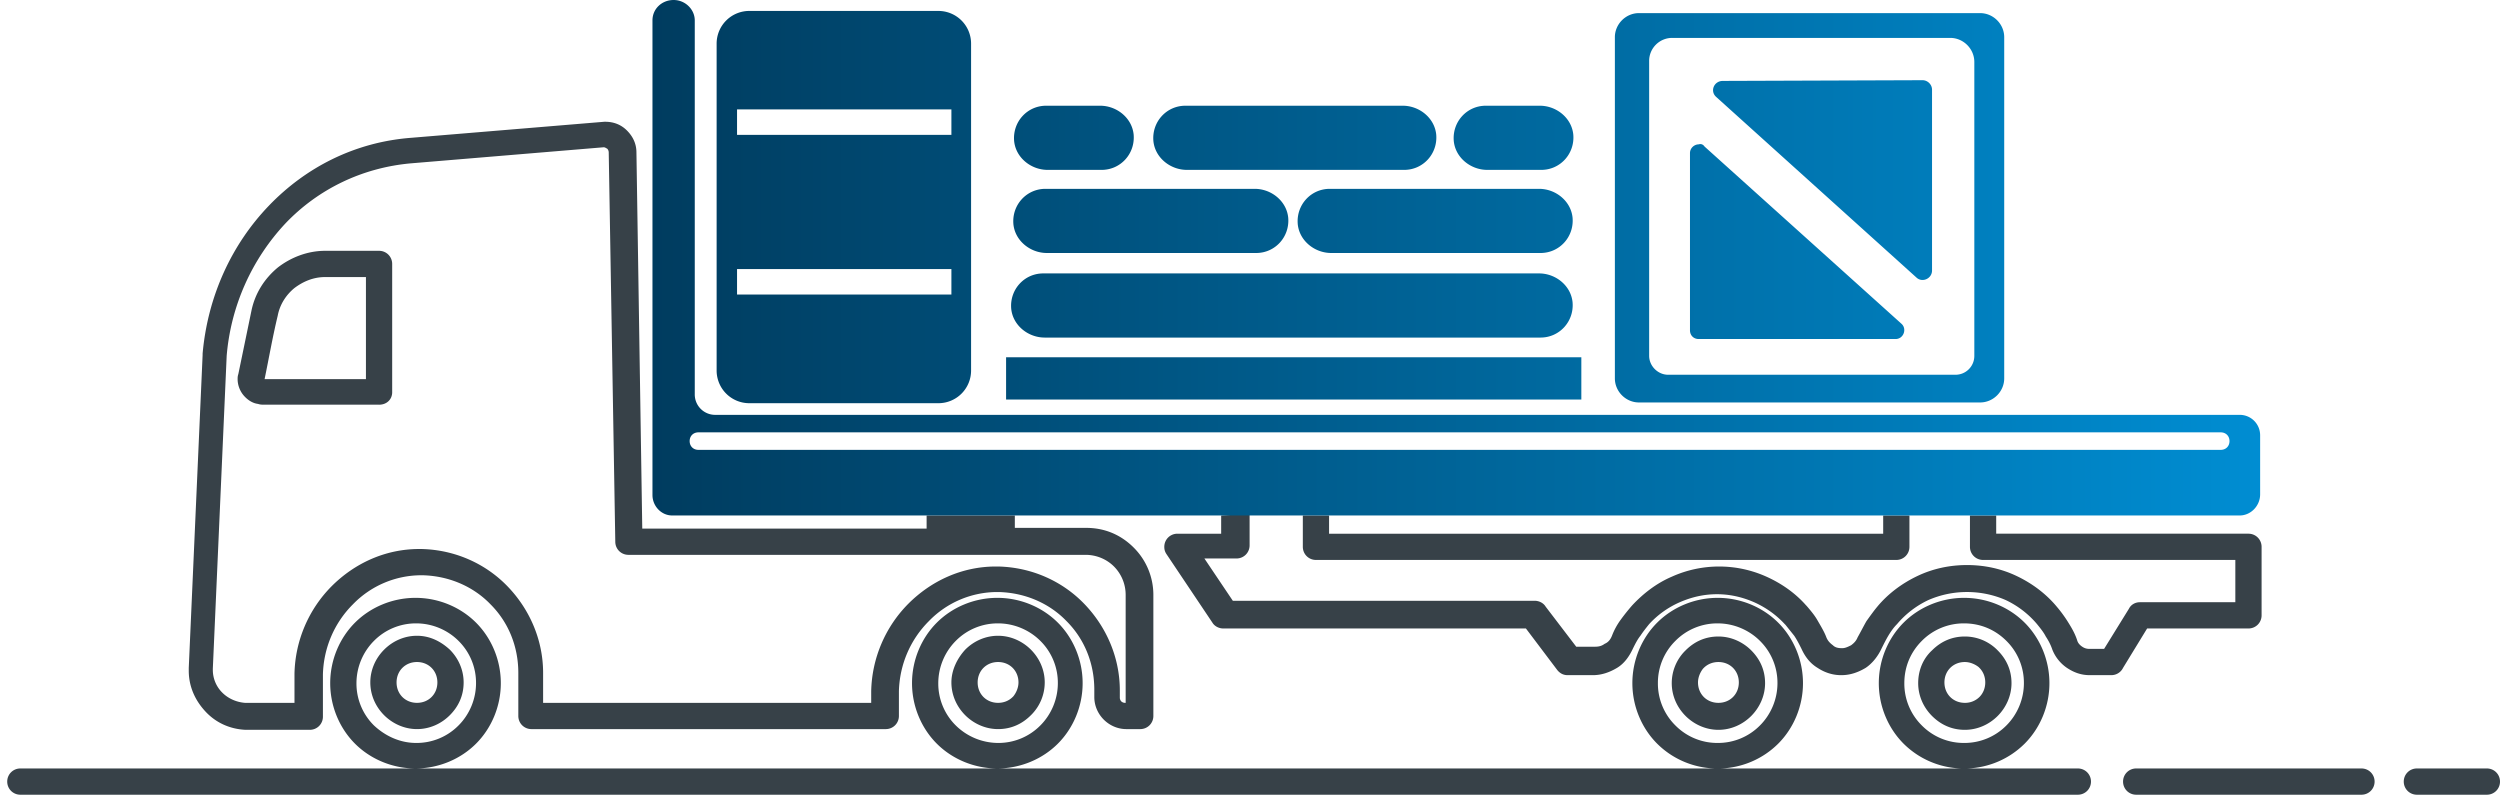 <svg width="296" height="95" fill="none" xmlns="http://www.w3.org/2000/svg"><path d="M109.711 65.693h18.819c1.295 0 2.503.518 3.366 1.381a4.763 4.763 0 011.382 3.367v12.776h-.087a.658.658 0 01-.431-.172.656.656 0 01-.173-.432v-.863c0-3.971-1.64-7.597-4.23-10.273-2.59-2.676-6.215-4.316-10.186-4.403h-.259c-4.058 0-7.683 1.727-10.359 4.403a15.157 15.157 0 00-4.403 10.359v1.381H64.304v-3.54c0-3.97-1.64-7.596-4.23-10.272-2.59-2.676-6.215-4.316-10.186-4.402h-.26c-4.056 0-7.682 1.726-10.358 4.402a15.153 15.153 0 00-4.403 10.36v3.452h-5.87c-1.036-.086-1.985-.518-2.676-1.208a3.787 3.787 0 01-1.122-2.676v-.173l1.64-37.033a26.105 26.105 0 016.992-15.712c3.799-3.97 8.978-6.56 14.848-7.078l22.79-1.9c.173 0 .259.087.432.173a.66.66 0 01.172.432l.777 46.097c0 .864.69 1.554 1.554 1.554h35.307zm176.448 25.293c-.863 0-1.554.691-1.554 1.554 0 .863.691 1.554 1.554 1.554h8.287c.863 0 1.554-.69 1.554-1.554 0-.863-.691-1.554-1.554-1.554h-8.287zm-33.235 0c-.863 0-1.554.691-1.554 1.554 0 .863.691 1.554 1.554 1.554h26.674c.863 0 1.554-.69 1.554-1.554 0-.863-.691-1.554-1.554-1.554h-26.674zm-250.515 0c-.863 0-1.554.691-1.554 1.554 0 .863.69 1.554 1.554 1.554h243.609c.863 0 1.554-.69 1.554-1.554 0-.863-.691-1.554-1.554-1.554h-13.121a10.109 10.109 0 006.819-2.935c1.813-1.813 2.935-4.402 2.935-7.165 0-2.762-1.122-5.352-2.935-7.164-1.813-1.813-4.402-2.936-7.165-2.936-2.762 0-5.352 1.123-7.165 2.936-1.813 1.812-2.935 4.402-2.935 7.164 0 2.763 1.122 5.353 2.935 7.165a10.113 10.113 0 006.82 2.935h-28.487a10.109 10.109 0 006.819-2.935c1.813-1.813 2.935-4.402 2.935-7.165 0-2.762-1.122-5.352-2.935-7.164-1.812-1.813-4.402-2.936-7.165-2.936-2.762 0-5.352 1.123-7.165 2.936-1.812 1.812-2.935 4.402-2.935 7.164 0 2.763 1.123 5.353 2.935 7.165a10.113 10.113 0 006.82 2.935h-84.944c2.763 0 5.353-1.122 7.165-2.935 1.813-1.813 2.935-4.402 2.935-7.165 0-2.762-1.122-5.352-2.935-7.164-1.812-1.813-4.402-2.936-7.165-2.936-2.762 0-5.352 1.123-7.165 2.936-1.812 1.812-2.935 4.402-2.935 7.164 0 2.763 1.123 5.353 2.935 7.165 1.813 1.813 4.403 2.935 7.165 2.935H49.197c2.763 0 5.352-1.122 7.165-2.935 1.813-1.813 2.935-4.402 2.935-7.165 0-2.762-1.122-5.352-2.935-7.164-1.813-1.813-4.402-2.936-7.165-2.936-2.762 0-5.352 1.123-7.165 2.936-1.813 1.812-2.935 4.402-2.935 7.164 0 2.763 1.122 5.353 2.935 7.165 1.813 1.813 4.403 2.935 7.165 2.935H2.41zm220.56-29.954v2.158h-65.607v-2.158h-3.107v3.712c0 .863.69 1.553 1.553 1.553h68.715c.863 0 1.554-.69 1.554-1.553v-3.712h-3.108zm-78.383 0v2.158h-5.179c-.864 0-1.554.69-1.554 1.554 0 .345.086.604.259.863l5.438 8.115c.259.431.777.69 1.295.69h35.825l3.712 4.92c.345.432.777.605 1.208.605h3.022c1.036 0 1.985-.346 2.849-.863.863-.518 1.467-1.382 1.899-2.331.259-.518.518-1.036.863-1.468.345-.518.691-.95 1.036-1.38a10.752 10.752 0 013.625-2.59c1.382-.605 2.849-.95 4.403-.95 1.554 0 3.021.345 4.403.95a11.092 11.092 0 013.625 2.59l.087.085 1.036 1.295c.345.518.604 1.036.863 1.554.431.95 1.036 1.727 1.899 2.245.777.517 1.726.863 2.762.863h.087c1.036 0 1.985-.346 2.848-.863.777-.518 1.468-1.382 1.899-2.331.259-.518.518-1.036.777-1.468.259-.431.605-.95 1.036-1.38a10.956 10.956 0 013.712-2.85 11.412 11.412 0 014.576-.95c1.64 0 3.194.346 4.575.95a10.956 10.956 0 013.712 2.85c.345.43.777.949 1.036 1.467.345.518.604 1.035.777 1.553a4.71 4.71 0 001.726 2.159c.777.517 1.64.863 2.676.863h2.59a1.54 1.54 0 001.381-.863l2.849-4.662h11.999c.863 0 1.554-.69 1.554-1.554v-8.114c0-.864-.691-1.554-1.554-1.554H236.35v-2.158h-3.108v3.712c0 .863.69 1.553 1.554 1.553h29.868v5.007h-11.308c-.518 0-1.036.26-1.295.777l-2.935 4.748h-1.727c-.345 0-.604-.086-.863-.259-.259-.172-.518-.431-.604-.777-.259-.777-.605-1.38-1.036-2.072a15.306 15.306 0 00-1.382-1.899c-1.294-1.553-2.935-2.762-4.747-3.625-1.813-.864-3.799-1.295-5.87-1.295-2.072 0-4.058.431-5.871 1.295-1.812.863-3.453 2.072-4.747 3.625-.432.518-.864 1.123-1.295 1.727-.346.604-.691 1.295-1.036 1.899-.173.432-.432.69-.777.95-.345.172-.691.345-1.036.345h-.086c-.432 0-.777-.087-1.036-.346-.346-.259-.605-.517-.777-.949-.259-.69-.691-1.381-1.036-1.985-.345-.605-.777-1.123-1.295-1.727l-.086-.086c-1.295-1.468-2.935-2.59-4.662-3.367a13.638 13.638 0 00-11.222 0c-1.813.777-3.367 1.985-4.662 3.367a24.288 24.288 0 00-1.381 1.726 8.148 8.148 0 00-1.036 1.9c-.172.43-.431.776-.863.949-.345.259-.691.345-1.122.345h-2.245l-3.625-4.748c-.259-.431-.777-.69-1.295-.69h-35.739l-3.366-5.007h3.798c.863 0 1.554-.69 1.554-1.554v-3.712l-3.367.173zm82.527 19.854c0 1.468.604 2.85 1.64 3.885 1.036 1.036 2.331 1.64 3.885 1.64 1.467 0 2.848-.604 3.884-1.64.95-.95 1.64-2.33 1.64-3.885 0-1.553-.604-2.848-1.64-3.884l-.086-.087a5.422 5.422 0 00-3.798-1.553c-1.554 0-2.849.604-3.885 1.64-1.036.95-1.64 2.33-1.64 3.884zm3.798 1.64c-.432-.431-.691-1.035-.691-1.726 0-.69.259-1.295.691-1.726.432-.432 1.036-.691 1.727-.691.604 0 1.208.259 1.64.604l.086.087c.432.431.691 1.035.691 1.726 0 .69-.259 1.295-.691 1.727a2.41 2.41 0 01-1.726.69c-.691 0-1.295-.259-1.727-.69zm-3.367 3.367a6.97 6.97 0 01-2.071-5.007c0-1.985.776-3.712 2.071-5.006a6.974 6.974 0 015.007-2.072c1.986 0 3.712.777 5.007 2.072a6.972 6.972 0 012.072 5.006c0 1.9-.777 3.712-2.072 5.007a6.972 6.972 0 01-5.007 2.072 6.974 6.974 0 01-5.007-2.072zm-29.609-5.007c0 1.468.604 2.85 1.64 3.885.95.95 2.331 1.64 3.885 1.64 1.467 0 2.848-.604 3.884-1.64.95-.95 1.641-2.33 1.641-3.885 0-1.553-.605-2.848-1.641-3.884-.949-.95-2.33-1.64-3.884-1.64-1.554 0-2.849.604-3.885 1.64l-.086.086a5.42 5.42 0 00-1.554 3.798zm3.798 1.64c-.431-.431-.69-1.035-.69-1.726 0-.604.259-1.209.604-1.64l.086-.086c.432-.432 1.036-.691 1.727-.691.69 0 1.295.259 1.726.69.432.432.691 1.037.691 1.727 0 .69-.259 1.295-.691 1.727-.431.431-1.036.69-1.726.69-.691 0-1.295-.259-1.727-.69zm-3.366 3.367a6.972 6.972 0 01-2.072-5.007 6.97 6.97 0 012.072-5.006 6.97 6.97 0 015.006-2.072c1.9 0 3.712.777 5.007 2.072a6.972 6.972 0 012.072 5.006c0 1.9-.777 3.712-2.072 5.007a6.972 6.972 0 01-5.007 2.072 6.97 6.97 0 01-5.006-2.072zm-78.211-23.307v-1.554h-10.445v1.554H76.044l-.69-44.544c0-1.036-.432-1.9-1.123-2.59-.69-.69-1.553-1.036-2.59-1.036h-.086l-22.876 1.9c-6.733.517-12.517 3.539-16.833 8.028-4.403 4.575-7.251 10.704-7.856 17.524v.172l-1.64 37.034v.345c0 1.899.777 3.54 1.986 4.834 1.208 1.295 2.848 2.072 4.748 2.158h7.596c.863 0 1.554-.69 1.554-1.554v-5.005c.086-3.195 1.381-6.13 3.54-8.288a11.288 11.288 0 018.114-3.453h.172c3.194.087 6.043 1.382 8.029 3.453 2.071 2.072 3.28 4.92 3.28 8.115v5.093c0 .863.69 1.554 1.554 1.554h41.954c.863 0 1.554-.69 1.554-1.554v-2.935c.086-3.194 1.381-6.13 3.539-8.287a11.288 11.288 0 018.114-3.453h.173c3.194.086 6.043 1.381 8.028 3.453 2.072 2.072 3.281 4.92 3.281 8.114v.864c0 1.035.431 1.985 1.122 2.676.69.69 1.64 1.122 2.676 1.122h1.64c.863 0 1.554-.69 1.554-1.554v-14.33a7.897 7.897 0 00-2.331-5.611c-1.467-1.468-3.366-2.33-5.611-2.33h-8.46v.086zM43.845 80.8c0 1.468.604 2.849 1.64 3.885.95.95 2.331 1.64 3.885 1.64 1.467 0 2.849-.604 3.884-1.64 1.036-1.036 1.64-2.331 1.64-3.885 0-1.467-.604-2.849-1.64-3.885-1.035-.95-2.33-1.64-3.884-1.64-1.468 0-2.849.605-3.885 1.64-1.036 1.036-1.64 2.418-1.64 3.885zm3.798 1.727c-.431-.432-.69-1.036-.69-1.727 0-.69.259-1.295.69-1.726.432-.432 1.036-.691 1.727-.691.69 0 1.295.259 1.726.69.432.432.69 1.037.69 1.727 0 .69-.258 1.295-.69 1.727-.431.431-1.036.69-1.726.69s-1.295-.259-1.727-.69zm-3.366 3.366a6.972 6.972 0 01-2.072-5.007 7.12 7.12 0 012.072-5.006 6.972 6.972 0 015.006-2.072c1.9 0 3.712.777 5.007 2.072a6.972 6.972 0 012.072 5.006c0 1.9-.777 3.712-2.072 5.007a6.972 6.972 0 01-5.007 2.072c-1.985 0-3.712-.863-5.006-2.072zm68.369-5.093c0 1.468.604 2.849 1.64 3.885.95.95 2.331 1.64 3.885 1.64 1.554 0 2.848-.604 3.884-1.64l.087-.087a5.424 5.424 0 001.554-3.798c0-1.467-.605-2.849-1.641-3.885-.949-.95-2.33-1.64-3.884-1.64-1.468 0-2.849.605-3.885 1.64-.949 1.036-1.64 2.418-1.64 3.885zm3.798 1.727c-.431-.432-.69-1.036-.69-1.727 0-.69.259-1.295.69-1.726.432-.432 1.036-.691 1.727-.691.69 0 1.295.259 1.726.69.432.432.691 1.037.691 1.727 0 .604-.259 1.209-.604 1.64l-.087.087c-.431.431-1.036.69-1.726.69-.691 0-1.295-.259-1.727-.69zm-3.28 3.366a6.972 6.972 0 01-2.072-5.007 7.12 7.12 0 012.072-5.006 6.972 6.972 0 015.007-2.072c1.899 0 3.712.777 5.007 2.072a6.975 6.975 0 012.071 5.006c0 1.9-.777 3.712-2.071 5.007a6.974 6.974 0 01-5.007 2.072 7.178 7.178 0 01-5.007-2.072zm-66.73-39.45V31.25c0-.864-.69-1.554-1.553-1.554h-6.388c-2.072 0-4.057.777-5.611 1.985-1.554 1.295-2.676 3.022-3.108 5.093l-1.554 7.51c-.086.26-.086.432-.086.605 0 .69.259 1.381.69 1.9.432.517 1.036.949 1.727 1.035.259.086.432.086.604.086h13.553c1.036.087 1.727-.604 1.727-1.467zm-3.107-13.64V44.89h-12c.519-2.504.95-5.007 1.555-7.51.259-1.381 1.036-2.504 1.985-3.28 1.036-.778 2.245-1.295 3.626-1.295h4.834z" fill="#374148"/><path d="M77.252 58.615V2.417C77.252 1.036 78.376 0 79.757 0s2.503 1.122 2.503 2.417v44.285a2.413 2.413 0 002.417 2.417h180.506a2.413 2.413 0 012.417 2.417v6.992c0 1.382-1.122 2.504-2.417 2.504H79.584c-1.296 0-2.332-1.122-2.332-2.417zm186.721-6.389c0-.604-.431-1.035-1.036-1.035H82.691c-.604 0-1.036.431-1.036 1.035 0 .605.432 1.037 1.036 1.037h180.246c.605 0 1.036-.432 1.036-1.036zM111.092 1.296a3.868 3.868 0 013.884 3.884v38.674a3.868 3.868 0 01-3.884 3.885H88.734a3.868 3.868 0 01-3.885-3.885V5.179a3.868 3.868 0 013.885-3.884h22.358zm1.554 14.675V12.95h-25.38v3.021h25.38zm0 18.905v-3.021h-25.38v3.021h25.38zM234.45 1.554c1.554 0 2.849 1.295 2.849 2.849v40.4c0 1.553-1.295 2.848-2.849 2.848h-40.4c-1.554 0-2.849-1.295-2.849-2.848v-40.4c0-1.554 1.295-2.85 2.849-2.85h40.4zm-.69 40.572V7.338c0-1.554-1.295-2.85-2.849-2.85h-32.89a2.727 2.727 0 00-2.762 2.763v34.875c0 1.21 1.036 2.245 2.244 2.245h34.012a2.23 2.23 0 002.245-2.245zm-6.13-32.63c.605 0 1.123.518 1.123 1.122v21.408c0 .95-1.123 1.468-1.813.864L203.2 11.48c-.776-.69-.258-1.899.777-1.899l23.653-.086zm-97.374 3.021c1.985 0 3.798 1.468 3.971 3.453.173 2.245-1.554 4.144-3.798 4.144h-6.388c-1.986 0-3.799-1.468-3.971-3.453-.173-2.245 1.553-4.144 3.798-4.144h6.388zm35.825 0c1.985 0 3.798 1.468 3.971 3.453.172 2.245-1.554 4.144-3.799 4.144h-25.724c-1.986 0-3.799-1.468-3.971-3.453-.173-2.245 1.554-4.144 3.798-4.144h25.725zm16.229 0c1.985 0 3.798 1.468 3.971 3.453.172 2.245-1.554 4.144-3.798 4.144h-6.389c-1.985 0-3.798-1.468-3.97-3.453-.173-2.245 1.553-4.144 3.798-4.144h6.388zm19.509 4.834l23.308 20.977c.691.604.259 1.813-.691 1.813h-23.307c-.605 0-1.036-.432-1.036-1.036V18.128c0-.604.518-1.036 1.036-1.036.259-.086.518 0 .69.26zm-53.262 5.007c1.985 0 3.798 1.468 3.971 3.453.172 2.245-1.554 4.144-3.799 4.144h-24.775c-1.985 0-3.798-1.468-3.971-3.453-.172-2.245 1.554-4.144 3.799-4.144h24.775zm33.667 0c1.985 0 3.798 1.468 3.971 3.453.172 2.245-1.554 4.144-3.799 4.144h-24.775c-1.986 0-3.798-1.468-3.971-3.453-.173-2.245 1.554-4.144 3.798-4.144h24.776zm0 10.014c1.985 0 3.798 1.467 3.971 3.453.172 2.244-1.554 4.143-3.799 4.143h-58.701c-1.985 0-3.798-1.467-3.971-3.453-.172-2.244 1.554-4.143 3.799-4.143h58.701zm5.006 9.84v5.094h-68.11v-5.007h68.11v-.086z" fill="url(#paint0_linear)"/><defs><linearGradient id="paint0_linear" x1="267.603" y1="30.571" x2="77.221" y2="30.571" gradientUnits="userSpaceOnUse"><stop stop-color="#008DD2"/><stop offset="1" stop-color="#003C5F"/></linearGradient></defs></svg>